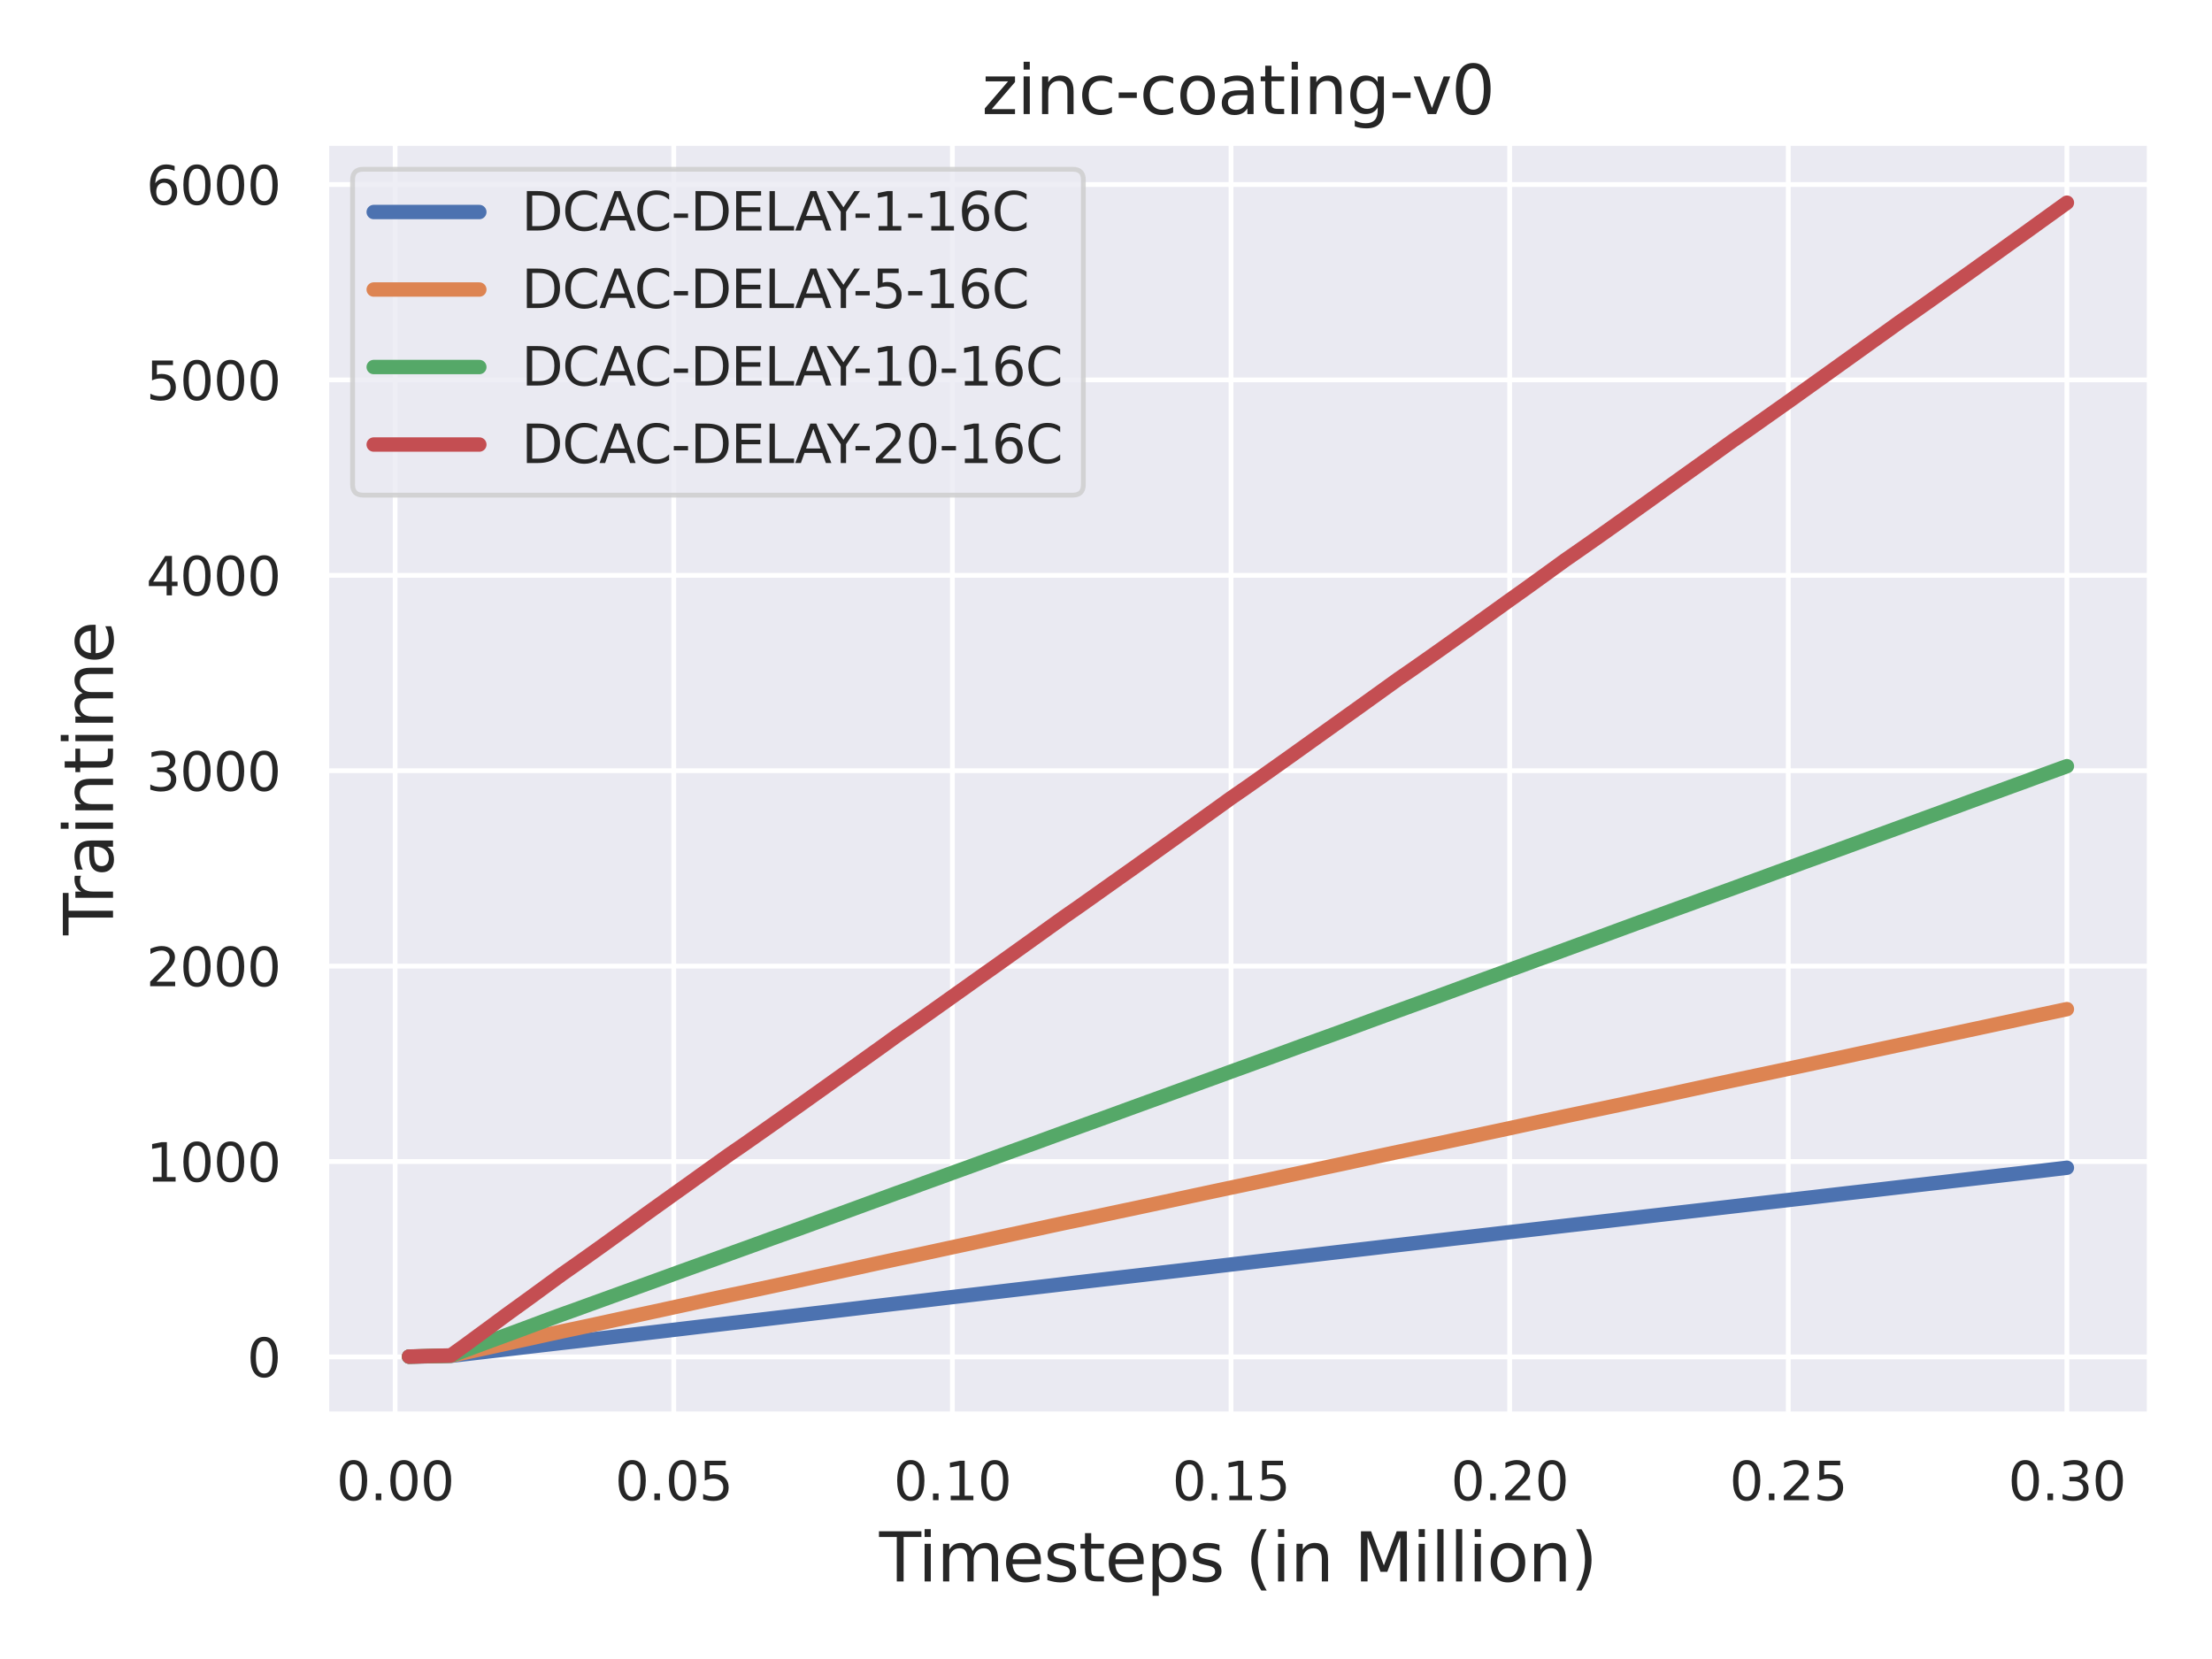 <?xml version="1.0" encoding="utf-8" standalone="no"?>
<!DOCTYPE svg PUBLIC "-//W3C//DTD SVG 1.1//EN"
  "http://www.w3.org/Graphics/SVG/1.1/DTD/svg11.dtd">
<svg xmlns:xlink="http://www.w3.org/1999/xlink" width="460.8pt" height="345.6pt" viewBox="0 0 460.8 345.6" xmlns="http://www.w3.org/2000/svg" version="1.1">
 <defs>
  <style type="text/css">*{stroke-linejoin: round; stroke-linecap: butt}</style>
 </defs>
 <g id="figure_1">
  <g id="patch_1">
   <path d="M 0 345.6 
L 460.8 345.6 
L 460.8 0 
L 0 0 
z
" style="fill: #ffffff"/>
  </g>
  <g id="axes_1">
   <g id="patch_2">
    <path d="M 67.95 294.66 
L 447.84 294.66 
L 447.84 29.76 
L 67.95 29.76 
z
" style="fill: #eaeaf2"/>
   </g>
   <g id="matplotlib.axis_1">
    <g id="xtick_1">
     <g id="line2d_1">
      <path d="M 82.316 294.66 
L 82.316 29.76 
" clip-path="url(#pb9ad129400)" style="fill: none; stroke: #ffffff; stroke-linecap: round"/>
     </g>
     <g id="text_1">
      <!-- 0.00 -->
      <g style="fill: #262626" transform="translate(70.069 312.518)scale(0.11 -0.11)">
       <defs>
        <path id="DejaVuSans-30" d="M 2034 4250 
Q 1547 4250 1301 3770 
Q 1056 3291 1056 2328 
Q 1056 1369 1301 889 
Q 1547 409 2034 409 
Q 2525 409 2770 889 
Q 3016 1369 3016 2328 
Q 3016 3291 2770 3770 
Q 2525 4250 2034 4250 
z
M 2034 4750 
Q 2819 4750 3233 4129 
Q 3647 3509 3647 2328 
Q 3647 1150 3233 529 
Q 2819 -91 2034 -91 
Q 1250 -91 836 529 
Q 422 1150 422 2328 
Q 422 3509 836 4129 
Q 1250 4750 2034 4750 
z
" transform="scale(0.016)"/>
        <path id="DejaVuSans-2e" d="M 684 794 
L 1344 794 
L 1344 0 
L 684 0 
L 684 794 
z
" transform="scale(0.016)"/>
       </defs>
       <use xlink:href="#DejaVuSans-30"/>
       <use xlink:href="#DejaVuSans-2e" x="63.623"/>
       <use xlink:href="#DejaVuSans-30" x="95.41"/>
       <use xlink:href="#DejaVuSans-30" x="159.033"/>
      </g>
     </g>
    </g>
    <g id="xtick_2">
     <g id="line2d_2">
      <path d="M 140.358 294.66 
L 140.358 29.76 
" clip-path="url(#pb9ad129400)" style="fill: none; stroke: #ffffff; stroke-linecap: round"/>
     </g>
     <g id="text_2">
      <!-- 0.05 -->
      <g style="fill: #262626" transform="translate(128.112 312.518)scale(0.11 -0.11)">
       <defs>
        <path id="DejaVuSans-35" d="M 691 4666 
L 3169 4666 
L 3169 4134 
L 1269 4134 
L 1269 2991 
Q 1406 3038 1543 3061 
Q 1681 3084 1819 3084 
Q 2600 3084 3056 2656 
Q 3513 2228 3513 1497 
Q 3513 744 3044 326 
Q 2575 -91 1722 -91 
Q 1428 -91 1123 -41 
Q 819 9 494 109 
L 494 744 
Q 775 591 1075 516 
Q 1375 441 1709 441 
Q 2250 441 2565 725 
Q 2881 1009 2881 1497 
Q 2881 1984 2565 2268 
Q 2250 2553 1709 2553 
Q 1456 2553 1204 2497 
Q 953 2441 691 2322 
L 691 4666 
z
" transform="scale(0.016)"/>
       </defs>
       <use xlink:href="#DejaVuSans-30"/>
       <use xlink:href="#DejaVuSans-2e" x="63.623"/>
       <use xlink:href="#DejaVuSans-30" x="95.41"/>
       <use xlink:href="#DejaVuSans-35" x="159.033"/>
      </g>
     </g>
    </g>
    <g id="xtick_3">
     <g id="line2d_3">
      <path d="M 198.401 294.66 
L 198.401 29.76 
" clip-path="url(#pb9ad129400)" style="fill: none; stroke: #ffffff; stroke-linecap: round"/>
     </g>
     <g id="text_3">
      <!-- 0.10 -->
      <g style="fill: #262626" transform="translate(186.155 312.518)scale(0.11 -0.11)">
       <defs>
        <path id="DejaVuSans-31" d="M 794 531 
L 1825 531 
L 1825 4091 
L 703 3866 
L 703 4441 
L 1819 4666 
L 2450 4666 
L 2450 531 
L 3481 531 
L 3481 0 
L 794 0 
L 794 531 
z
" transform="scale(0.016)"/>
       </defs>
       <use xlink:href="#DejaVuSans-30"/>
       <use xlink:href="#DejaVuSans-2e" x="63.623"/>
       <use xlink:href="#DejaVuSans-31" x="95.41"/>
       <use xlink:href="#DejaVuSans-30" x="159.033"/>
      </g>
     </g>
    </g>
    <g id="xtick_4">
     <g id="line2d_4">
      <path d="M 256.444 294.66 
L 256.444 29.76 
" clip-path="url(#pb9ad129400)" style="fill: none; stroke: #ffffff; stroke-linecap: round"/>
     </g>
     <g id="text_4">
      <!-- 0.15 -->
      <g style="fill: #262626" transform="translate(244.198 312.518)scale(0.11 -0.11)">
       <use xlink:href="#DejaVuSans-30"/>
       <use xlink:href="#DejaVuSans-2e" x="63.623"/>
       <use xlink:href="#DejaVuSans-31" x="95.41"/>
       <use xlink:href="#DejaVuSans-35" x="159.033"/>
      </g>
     </g>
    </g>
    <g id="xtick_5">
     <g id="line2d_5">
      <path d="M 314.487 294.66 
L 314.487 29.76 
" clip-path="url(#pb9ad129400)" style="fill: none; stroke: #ffffff; stroke-linecap: round"/>
     </g>
     <g id="text_5">
      <!-- 0.20 -->
      <g style="fill: #262626" transform="translate(302.241 312.518)scale(0.11 -0.11)">
       <defs>
        <path id="DejaVuSans-32" d="M 1228 531 
L 3431 531 
L 3431 0 
L 469 0 
L 469 531 
Q 828 903 1448 1529 
Q 2069 2156 2228 2338 
Q 2531 2678 2651 2914 
Q 2772 3150 2772 3378 
Q 2772 3750 2511 3984 
Q 2250 4219 1831 4219 
Q 1534 4219 1204 4116 
Q 875 4013 500 3803 
L 500 4441 
Q 881 4594 1212 4672 
Q 1544 4750 1819 4750 
Q 2544 4750 2975 4387 
Q 3406 4025 3406 3419 
Q 3406 3131 3298 2873 
Q 3191 2616 2906 2266 
Q 2828 2175 2409 1742 
Q 1991 1309 1228 531 
z
" transform="scale(0.016)"/>
       </defs>
       <use xlink:href="#DejaVuSans-30"/>
       <use xlink:href="#DejaVuSans-2e" x="63.623"/>
       <use xlink:href="#DejaVuSans-32" x="95.41"/>
       <use xlink:href="#DejaVuSans-30" x="159.033"/>
      </g>
     </g>
    </g>
    <g id="xtick_6">
     <g id="line2d_6">
      <path d="M 372.529 294.66 
L 372.529 29.76 
" clip-path="url(#pb9ad129400)" style="fill: none; stroke: #ffffff; stroke-linecap: round"/>
     </g>
     <g id="text_6">
      <!-- 0.25 -->
      <g style="fill: #262626" transform="translate(360.283 312.518)scale(0.11 -0.11)">
       <use xlink:href="#DejaVuSans-30"/>
       <use xlink:href="#DejaVuSans-2e" x="63.623"/>
       <use xlink:href="#DejaVuSans-32" x="95.41"/>
       <use xlink:href="#DejaVuSans-35" x="159.033"/>
      </g>
     </g>
    </g>
    <g id="xtick_7">
     <g id="line2d_7">
      <path d="M 430.572 294.66 
L 430.572 29.76 
" clip-path="url(#pb9ad129400)" style="fill: none; stroke: #ffffff; stroke-linecap: round"/>
     </g>
     <g id="text_7">
      <!-- 0.30 -->
      <g style="fill: #262626" transform="translate(418.326 312.518)scale(0.11 -0.11)">
       <defs>
        <path id="DejaVuSans-33" d="M 2597 2516 
Q 3050 2419 3304 2112 
Q 3559 1806 3559 1356 
Q 3559 666 3084 287 
Q 2609 -91 1734 -91 
Q 1441 -91 1130 -33 
Q 819 25 488 141 
L 488 750 
Q 750 597 1062 519 
Q 1375 441 1716 441 
Q 2309 441 2620 675 
Q 2931 909 2931 1356 
Q 2931 1769 2642 2001 
Q 2353 2234 1838 2234 
L 1294 2234 
L 1294 2753 
L 1863 2753 
Q 2328 2753 2575 2939 
Q 2822 3125 2822 3475 
Q 2822 3834 2567 4026 
Q 2313 4219 1838 4219 
Q 1578 4219 1281 4162 
Q 984 4106 628 3988 
L 628 4550 
Q 988 4650 1302 4700 
Q 1616 4750 1894 4750 
Q 2613 4750 3031 4423 
Q 3450 4097 3450 3541 
Q 3450 3153 3228 2886 
Q 3006 2619 2597 2516 
z
" transform="scale(0.016)"/>
       </defs>
       <use xlink:href="#DejaVuSans-30"/>
       <use xlink:href="#DejaVuSans-2e" x="63.623"/>
       <use xlink:href="#DejaVuSans-33" x="95.41"/>
       <use xlink:href="#DejaVuSans-30" x="159.033"/>
      </g>
     </g>
    </g>
    <g id="text_8">
     <!-- Timesteps (in Million) -->
     <g style="fill: #262626" transform="translate(183.149 329.444)scale(0.14 -0.14)">
      <defs>
       <path id="DejaVuSans-54" d="M -19 4666 
L 3928 4666 
L 3928 4134 
L 2272 4134 
L 2272 0 
L 1638 0 
L 1638 4134 
L -19 4134 
L -19 4666 
z
" transform="scale(0.016)"/>
       <path id="DejaVuSans-69" d="M 603 3500 
L 1178 3500 
L 1178 0 
L 603 0 
L 603 3500 
z
M 603 4863 
L 1178 4863 
L 1178 4134 
L 603 4134 
L 603 4863 
z
" transform="scale(0.016)"/>
       <path id="DejaVuSans-6d" d="M 3328 2828 
Q 3544 3216 3844 3400 
Q 4144 3584 4550 3584 
Q 5097 3584 5394 3201 
Q 5691 2819 5691 2113 
L 5691 0 
L 5113 0 
L 5113 2094 
Q 5113 2597 4934 2840 
Q 4756 3084 4391 3084 
Q 3944 3084 3684 2787 
Q 3425 2491 3425 1978 
L 3425 0 
L 2847 0 
L 2847 2094 
Q 2847 2600 2669 2842 
Q 2491 3084 2119 3084 
Q 1678 3084 1418 2786 
Q 1159 2488 1159 1978 
L 1159 0 
L 581 0 
L 581 3500 
L 1159 3500 
L 1159 2956 
Q 1356 3278 1631 3431 
Q 1906 3584 2284 3584 
Q 2666 3584 2933 3390 
Q 3200 3197 3328 2828 
z
" transform="scale(0.016)"/>
       <path id="DejaVuSans-65" d="M 3597 1894 
L 3597 1613 
L 953 1613 
Q 991 1019 1311 708 
Q 1631 397 2203 397 
Q 2534 397 2845 478 
Q 3156 559 3463 722 
L 3463 178 
Q 3153 47 2828 -22 
Q 2503 -91 2169 -91 
Q 1331 -91 842 396 
Q 353 884 353 1716 
Q 353 2575 817 3079 
Q 1281 3584 2069 3584 
Q 2775 3584 3186 3129 
Q 3597 2675 3597 1894 
z
M 3022 2063 
Q 3016 2534 2758 2815 
Q 2500 3097 2075 3097 
Q 1594 3097 1305 2825 
Q 1016 2553 972 2059 
L 3022 2063 
z
" transform="scale(0.016)"/>
       <path id="DejaVuSans-73" d="M 2834 3397 
L 2834 2853 
Q 2591 2978 2328 3040 
Q 2066 3103 1784 3103 
Q 1356 3103 1142 2972 
Q 928 2841 928 2578 
Q 928 2378 1081 2264 
Q 1234 2150 1697 2047 
L 1894 2003 
Q 2506 1872 2764 1633 
Q 3022 1394 3022 966 
Q 3022 478 2636 193 
Q 2250 -91 1575 -91 
Q 1294 -91 989 -36 
Q 684 19 347 128 
L 347 722 
Q 666 556 975 473 
Q 1284 391 1588 391 
Q 1994 391 2212 530 
Q 2431 669 2431 922 
Q 2431 1156 2273 1281 
Q 2116 1406 1581 1522 
L 1381 1569 
Q 847 1681 609 1914 
Q 372 2147 372 2553 
Q 372 3047 722 3315 
Q 1072 3584 1716 3584 
Q 2034 3584 2315 3537 
Q 2597 3491 2834 3397 
z
" transform="scale(0.016)"/>
       <path id="DejaVuSans-74" d="M 1172 4494 
L 1172 3500 
L 2356 3500 
L 2356 3053 
L 1172 3053 
L 1172 1153 
Q 1172 725 1289 603 
Q 1406 481 1766 481 
L 2356 481 
L 2356 0 
L 1766 0 
Q 1100 0 847 248 
Q 594 497 594 1153 
L 594 3053 
L 172 3053 
L 172 3500 
L 594 3500 
L 594 4494 
L 1172 4494 
z
" transform="scale(0.016)"/>
       <path id="DejaVuSans-70" d="M 1159 525 
L 1159 -1331 
L 581 -1331 
L 581 3500 
L 1159 3500 
L 1159 2969 
Q 1341 3281 1617 3432 
Q 1894 3584 2278 3584 
Q 2916 3584 3314 3078 
Q 3713 2572 3713 1747 
Q 3713 922 3314 415 
Q 2916 -91 2278 -91 
Q 1894 -91 1617 61 
Q 1341 213 1159 525 
z
M 3116 1747 
Q 3116 2381 2855 2742 
Q 2594 3103 2138 3103 
Q 1681 3103 1420 2742 
Q 1159 2381 1159 1747 
Q 1159 1113 1420 752 
Q 1681 391 2138 391 
Q 2594 391 2855 752 
Q 3116 1113 3116 1747 
z
" transform="scale(0.016)"/>
       <path id="DejaVuSans-20" transform="scale(0.016)"/>
       <path id="DejaVuSans-28" d="M 1984 4856 
Q 1566 4138 1362 3434 
Q 1159 2731 1159 2009 
Q 1159 1288 1364 580 
Q 1569 -128 1984 -844 
L 1484 -844 
Q 1016 -109 783 600 
Q 550 1309 550 2009 
Q 550 2706 781 3412 
Q 1013 4119 1484 4856 
L 1984 4856 
z
" transform="scale(0.016)"/>
       <path id="DejaVuSans-6e" d="M 3513 2113 
L 3513 0 
L 2938 0 
L 2938 2094 
Q 2938 2591 2744 2837 
Q 2550 3084 2163 3084 
Q 1697 3084 1428 2787 
Q 1159 2491 1159 1978 
L 1159 0 
L 581 0 
L 581 3500 
L 1159 3500 
L 1159 2956 
Q 1366 3272 1645 3428 
Q 1925 3584 2291 3584 
Q 2894 3584 3203 3211 
Q 3513 2838 3513 2113 
z
" transform="scale(0.016)"/>
       <path id="DejaVuSans-4d" d="M 628 4666 
L 1569 4666 
L 2759 1491 
L 3956 4666 
L 4897 4666 
L 4897 0 
L 4281 0 
L 4281 4097 
L 3078 897 
L 2444 897 
L 1241 4097 
L 1241 0 
L 628 0 
L 628 4666 
z
" transform="scale(0.016)"/>
       <path id="DejaVuSans-6c" d="M 603 4863 
L 1178 4863 
L 1178 0 
L 603 0 
L 603 4863 
z
" transform="scale(0.016)"/>
       <path id="DejaVuSans-6f" d="M 1959 3097 
Q 1497 3097 1228 2736 
Q 959 2375 959 1747 
Q 959 1119 1226 758 
Q 1494 397 1959 397 
Q 2419 397 2687 759 
Q 2956 1122 2956 1747 
Q 2956 2369 2687 2733 
Q 2419 3097 1959 3097 
z
M 1959 3584 
Q 2709 3584 3137 3096 
Q 3566 2609 3566 1747 
Q 3566 888 3137 398 
Q 2709 -91 1959 -91 
Q 1206 -91 779 398 
Q 353 888 353 1747 
Q 353 2609 779 3096 
Q 1206 3584 1959 3584 
z
" transform="scale(0.016)"/>
       <path id="DejaVuSans-29" d="M 513 4856 
L 1013 4856 
Q 1481 4119 1714 3412 
Q 1947 2706 1947 2009 
Q 1947 1309 1714 600 
Q 1481 -109 1013 -844 
L 513 -844 
Q 928 -128 1133 580 
Q 1338 1288 1338 2009 
Q 1338 2731 1133 3434 
Q 928 4138 513 4856 
z
" transform="scale(0.016)"/>
      </defs>
      <use xlink:href="#DejaVuSans-54"/>
      <use xlink:href="#DejaVuSans-69" x="57.959"/>
      <use xlink:href="#DejaVuSans-6d" x="85.742"/>
      <use xlink:href="#DejaVuSans-65" x="183.154"/>
      <use xlink:href="#DejaVuSans-73" x="244.678"/>
      <use xlink:href="#DejaVuSans-74" x="296.777"/>
      <use xlink:href="#DejaVuSans-65" x="335.986"/>
      <use xlink:href="#DejaVuSans-70" x="397.51"/>
      <use xlink:href="#DejaVuSans-73" x="460.986"/>
      <use xlink:href="#DejaVuSans-20" x="513.086"/>
      <use xlink:href="#DejaVuSans-28" x="544.873"/>
      <use xlink:href="#DejaVuSans-69" x="583.887"/>
      <use xlink:href="#DejaVuSans-6e" x="611.67"/>
      <use xlink:href="#DejaVuSans-20" x="675.049"/>
      <use xlink:href="#DejaVuSans-4d" x="706.836"/>
      <use xlink:href="#DejaVuSans-69" x="793.115"/>
      <use xlink:href="#DejaVuSans-6c" x="820.898"/>
      <use xlink:href="#DejaVuSans-6c" x="848.682"/>
      <use xlink:href="#DejaVuSans-69" x="876.465"/>
      <use xlink:href="#DejaVuSans-6f" x="904.248"/>
      <use xlink:href="#DejaVuSans-6e" x="965.43"/>
      <use xlink:href="#DejaVuSans-29" x="1028.809"/>
     </g>
    </g>
   </g>
   <g id="matplotlib.axis_2">
    <g id="ytick_1">
     <g id="line2d_8">
      <path d="M 67.95 282.669 
L 447.84 282.669 
" clip-path="url(#pb9ad129400)" style="fill: none; stroke: #ffffff; stroke-linecap: round"/>
     </g>
     <g id="text_9">
      <!-- 0 -->
      <g style="fill: #262626" transform="translate(51.451 286.848)scale(0.11 -0.11)">
       <use xlink:href="#DejaVuSans-30"/>
      </g>
     </g>
    </g>
    <g id="ytick_2">
     <g id="line2d_9">
      <path d="M 67.95 241.964 
L 447.84 241.964 
" clip-path="url(#pb9ad129400)" style="fill: none; stroke: #ffffff; stroke-linecap: round"/>
     </g>
     <g id="text_10">
      <!-- 1000 -->
      <g style="fill: #262626" transform="translate(30.455 246.143)scale(0.11 -0.11)">
       <use xlink:href="#DejaVuSans-31"/>
       <use xlink:href="#DejaVuSans-30" x="63.623"/>
       <use xlink:href="#DejaVuSans-30" x="127.246"/>
       <use xlink:href="#DejaVuSans-30" x="190.869"/>
      </g>
     </g>
    </g>
    <g id="ytick_3">
     <g id="line2d_10">
      <path d="M 67.95 201.259 
L 447.84 201.259 
" clip-path="url(#pb9ad129400)" style="fill: none; stroke: #ffffff; stroke-linecap: round"/>
     </g>
     <g id="text_11">
      <!-- 2000 -->
      <g style="fill: #262626" transform="translate(30.455 205.438)scale(0.11 -0.11)">
       <use xlink:href="#DejaVuSans-32"/>
       <use xlink:href="#DejaVuSans-30" x="63.623"/>
       <use xlink:href="#DejaVuSans-30" x="127.246"/>
       <use xlink:href="#DejaVuSans-30" x="190.869"/>
      </g>
     </g>
    </g>
    <g id="ytick_4">
     <g id="line2d_11">
      <path d="M 67.95 160.553 
L 447.84 160.553 
" clip-path="url(#pb9ad129400)" style="fill: none; stroke: #ffffff; stroke-linecap: round"/>
     </g>
     <g id="text_12">
      <!-- 3000 -->
      <g style="fill: #262626" transform="translate(30.455 164.732)scale(0.11 -0.11)">
       <use xlink:href="#DejaVuSans-33"/>
       <use xlink:href="#DejaVuSans-30" x="63.623"/>
       <use xlink:href="#DejaVuSans-30" x="127.246"/>
       <use xlink:href="#DejaVuSans-30" x="190.869"/>
      </g>
     </g>
    </g>
    <g id="ytick_5">
     <g id="line2d_12">
      <path d="M 67.95 119.848 
L 447.84 119.848 
" clip-path="url(#pb9ad129400)" style="fill: none; stroke: #ffffff; stroke-linecap: round"/>
     </g>
     <g id="text_13">
      <!-- 4000 -->
      <g style="fill: #262626" transform="translate(30.455 124.027)scale(0.11 -0.11)">
       <defs>
        <path id="DejaVuSans-34" d="M 2419 4116 
L 825 1625 
L 2419 1625 
L 2419 4116 
z
M 2253 4666 
L 3047 4666 
L 3047 1625 
L 3713 1625 
L 3713 1100 
L 3047 1100 
L 3047 0 
L 2419 0 
L 2419 1100 
L 313 1100 
L 313 1709 
L 2253 4666 
z
" transform="scale(0.016)"/>
       </defs>
       <use xlink:href="#DejaVuSans-34"/>
       <use xlink:href="#DejaVuSans-30" x="63.623"/>
       <use xlink:href="#DejaVuSans-30" x="127.246"/>
       <use xlink:href="#DejaVuSans-30" x="190.869"/>
      </g>
     </g>
    </g>
    <g id="ytick_6">
     <g id="line2d_13">
      <path d="M 67.95 79.142 
L 447.84 79.142 
" clip-path="url(#pb9ad129400)" style="fill: none; stroke: #ffffff; stroke-linecap: round"/>
     </g>
     <g id="text_14">
      <!-- 5000 -->
      <g style="fill: #262626" transform="translate(30.455 83.322)scale(0.11 -0.11)">
       <use xlink:href="#DejaVuSans-35"/>
       <use xlink:href="#DejaVuSans-30" x="63.623"/>
       <use xlink:href="#DejaVuSans-30" x="127.246"/>
       <use xlink:href="#DejaVuSans-30" x="190.869"/>
      </g>
     </g>
    </g>
    <g id="ytick_7">
     <g id="line2d_14">
      <path d="M 67.95 38.437 
L 447.84 38.437 
" clip-path="url(#pb9ad129400)" style="fill: none; stroke: #ffffff; stroke-linecap: round"/>
     </g>
     <g id="text_15">
      <!-- 6000 -->
      <g style="fill: #262626" transform="translate(30.455 42.616)scale(0.11 -0.11)">
       <defs>
        <path id="DejaVuSans-36" d="M 2113 2584 
Q 1688 2584 1439 2293 
Q 1191 2003 1191 1497 
Q 1191 994 1439 701 
Q 1688 409 2113 409 
Q 2538 409 2786 701 
Q 3034 994 3034 1497 
Q 3034 2003 2786 2293 
Q 2538 2584 2113 2584 
z
M 3366 4563 
L 3366 3988 
Q 3128 4100 2886 4159 
Q 2644 4219 2406 4219 
Q 1781 4219 1451 3797 
Q 1122 3375 1075 2522 
Q 1259 2794 1537 2939 
Q 1816 3084 2150 3084 
Q 2853 3084 3261 2657 
Q 3669 2231 3669 1497 
Q 3669 778 3244 343 
Q 2819 -91 2113 -91 
Q 1303 -91 875 529 
Q 447 1150 447 2328 
Q 447 3434 972 4092 
Q 1497 4750 2381 4750 
Q 2619 4750 2861 4703 
Q 3103 4656 3366 4563 
z
" transform="scale(0.016)"/>
       </defs>
       <use xlink:href="#DejaVuSans-36"/>
       <use xlink:href="#DejaVuSans-30" x="63.623"/>
       <use xlink:href="#DejaVuSans-30" x="127.246"/>
       <use xlink:href="#DejaVuSans-30" x="190.869"/>
      </g>
     </g>
    </g>
    <g id="text_16">
     <!-- Traintime -->
     <g style="fill: #262626" transform="translate(23.543 194.816)rotate(-90)scale(0.14 -0.14)">
      <defs>
       <path id="DejaVuSans-72" d="M 2631 2963 
Q 2534 3019 2420 3045 
Q 2306 3072 2169 3072 
Q 1681 3072 1420 2755 
Q 1159 2438 1159 1844 
L 1159 0 
L 581 0 
L 581 3500 
L 1159 3500 
L 1159 2956 
Q 1341 3275 1631 3429 
Q 1922 3584 2338 3584 
Q 2397 3584 2469 3576 
Q 2541 3569 2628 3553 
L 2631 2963 
z
" transform="scale(0.016)"/>
       <path id="DejaVuSans-61" d="M 2194 1759 
Q 1497 1759 1228 1600 
Q 959 1441 959 1056 
Q 959 750 1161 570 
Q 1363 391 1709 391 
Q 2188 391 2477 730 
Q 2766 1069 2766 1631 
L 2766 1759 
L 2194 1759 
z
M 3341 1997 
L 3341 0 
L 2766 0 
L 2766 531 
Q 2569 213 2275 61 
Q 1981 -91 1556 -91 
Q 1019 -91 701 211 
Q 384 513 384 1019 
Q 384 1609 779 1909 
Q 1175 2209 1959 2209 
L 2766 2209 
L 2766 2266 
Q 2766 2663 2505 2880 
Q 2244 3097 1772 3097 
Q 1472 3097 1187 3025 
Q 903 2953 641 2809 
L 641 3341 
Q 956 3463 1253 3523 
Q 1550 3584 1831 3584 
Q 2591 3584 2966 3190 
Q 3341 2797 3341 1997 
z
" transform="scale(0.016)"/>
      </defs>
      <use xlink:href="#DejaVuSans-54"/>
      <use xlink:href="#DejaVuSans-72" x="46.334"/>
      <use xlink:href="#DejaVuSans-61" x="87.447"/>
      <use xlink:href="#DejaVuSans-69" x="148.727"/>
      <use xlink:href="#DejaVuSans-6e" x="176.51"/>
      <use xlink:href="#DejaVuSans-74" x="239.889"/>
      <use xlink:href="#DejaVuSans-69" x="279.098"/>
      <use xlink:href="#DejaVuSans-6d" x="306.881"/>
      <use xlink:href="#DejaVuSans-65" x="404.293"/>
     </g>
    </g>
   </g>
   <g id="PolyCollection_1">
    <defs>
     <path id="mf7dc79c244" d="M 85.218 -62.981 
L 85.218 -62.984 
L 88.12 -63.044 
L 91.022 -63.107 
L 93.924 -63.167 
L 96.826 -63.508 
L 99.728 -63.849 
L 102.631 -64.185 
L 105.533 -64.521 
L 108.435 -64.859 
L 111.337 -65.195 
L 114.239 -65.538 
L 117.141 -65.871 
L 120.043 -66.203 
L 122.946 -66.541 
L 125.848 -66.885 
L 128.75 -67.23 
L 131.652 -67.569 
L 134.554 -67.907 
L 137.456 -68.246 
L 140.358 -68.585 
L 143.261 -68.932 
L 146.163 -69.275 
L 149.065 -69.607 
L 151.967 -69.939 
L 154.869 -70.272 
L 157.771 -70.611 
L 160.673 -70.952 
L 163.575 -71.294 
L 166.478 -71.633 
L 169.38 -71.981 
L 172.282 -72.322 
L 175.184 -72.66 
L 178.086 -73.005 
L 180.988 -73.356 
L 183.89 -73.706 
L 186.793 -74.047 
L 189.695 -74.376 
L 192.597 -74.72 
L 195.499 -75.069 
L 198.401 -75.419 
L 201.303 -75.757 
L 204.205 -76.097 
L 207.108 -76.441 
L 210.01 -76.788 
L 212.912 -77.131 
L 215.814 -77.47 
L 218.716 -77.808 
L 221.618 -78.149 
L 224.52 -78.495 
L 227.423 -78.834 
L 230.325 -79.168 
L 233.227 -79.503 
L 236.129 -79.837 
L 239.031 -80.177 
L 241.933 -80.518 
L 244.835 -80.856 
L 247.738 -81.196 
L 250.64 -81.532 
L 253.542 -81.884 
L 256.444 -82.223 
L 259.346 -82.559 
L 262.248 -82.892 
L 265.15 -83.229 
L 268.052 -83.57 
L 270.955 -83.904 
L 273.857 -84.242 
L 276.759 -84.582 
L 279.661 -84.925 
L 282.563 -85.264 
L 285.465 -85.604 
L 288.367 -85.955 
L 291.27 -86.296 
L 294.172 -86.638 
L 297.074 -86.975 
L 299.976 -87.312 
L 302.878 -87.657 
L 305.78 -87.994 
L 308.682 -88.329 
L 311.585 -88.662 
L 314.487 -89 
L 317.389 -89.339 
L 320.291 -89.67 
L 323.193 -90.008 
L 326.095 -90.343 
L 328.997 -90.668 
L 331.9 -90.998 
L 334.802 -91.33 
L 337.704 -91.672 
L 340.606 -92.001 
L 343.508 -92.334 
L 346.41 -92.673 
L 349.312 -93.008 
L 352.215 -93.338 
L 355.117 -93.67 
L 358.019 -94.01 
L 360.921 -94.343 
L 363.823 -94.683 
L 366.725 -95.015 
L 369.627 -95.343 
L 372.529 -95.67 
L 375.432 -96.006 
L 378.334 -96.342 
L 381.236 -96.68 
L 384.138 -97.019 
L 387.04 -97.351 
L 389.942 -97.678 
L 392.844 -98.015 
L 395.747 -98.352 
L 398.649 -98.679 
L 401.551 -99.011 
L 404.453 -99.336 
L 407.355 -99.675 
L 410.257 -100.007 
L 413.159 -100.34 
L 416.062 -100.671 
L 418.964 -101.006 
L 421.866 -101.332 
L 424.768 -101.665 
L 427.67 -102.012 
L 430.572 -102.349 
L 430.572 -102.319 
L 430.572 -102.319 
L 427.67 -101.976 
L 424.768 -101.634 
L 421.866 -101.291 
L 418.964 -100.948 
L 416.062 -100.612 
L 413.159 -100.274 
L 410.257 -99.935 
L 407.355 -99.599 
L 404.453 -99.265 
L 401.551 -98.924 
L 398.649 -98.587 
L 395.747 -98.243 
L 392.844 -97.904 
L 389.942 -97.559 
L 387.04 -97.228 
L 384.138 -96.893 
L 381.236 -96.56 
L 378.334 -96.218 
L 375.432 -95.884 
L 372.529 -95.55 
L 369.627 -95.215 
L 366.725 -94.88 
L 363.823 -94.543 
L 360.921 -94.206 
L 358.019 -93.869 
L 355.117 -93.53 
L 352.215 -93.197 
L 349.312 -92.861 
L 346.41 -92.527 
L 343.508 -92.198 
L 340.606 -91.856 
L 337.704 -91.521 
L 334.802 -91.186 
L 331.9 -90.847 
L 328.997 -90.517 
L 326.095 -90.178 
L 323.193 -89.841 
L 320.291 -89.492 
L 317.389 -89.159 
L 314.487 -88.826 
L 311.585 -88.488 
L 308.682 -88.157 
L 305.78 -87.822 
L 302.878 -87.498 
L 299.976 -87.167 
L 297.074 -86.831 
L 294.172 -86.497 
L 291.27 -86.164 
L 288.367 -85.832 
L 285.465 -85.495 
L 282.563 -85.163 
L 279.661 -84.829 
L 276.759 -84.5 
L 273.857 -84.163 
L 270.955 -83.83 
L 268.052 -83.497 
L 265.15 -83.163 
L 262.248 -82.824 
L 259.346 -82.484 
L 256.444 -82.137 
L 253.542 -81.8 
L 250.64 -81.449 
L 247.738 -81.112 
L 244.835 -80.773 
L 241.933 -80.44 
L 239.031 -80.103 
L 236.129 -79.765 
L 233.227 -79.434 
L 230.325 -79.097 
L 227.423 -78.758 
L 224.52 -78.414 
L 221.618 -78.074 
L 218.716 -77.731 
L 215.814 -77.396 
L 212.912 -77.055 
L 210.01 -76.716 
L 207.108 -76.379 
L 204.205 -76.04 
L 201.303 -75.704 
L 198.401 -75.375 
L 195.499 -75.024 
L 192.597 -74.685 
L 189.695 -74.346 
L 186.793 -74.02 
L 183.89 -73.681 
L 180.988 -73.339 
L 178.086 -72.998 
L 175.184 -72.659 
L 172.282 -72.31 
L 169.38 -71.974 
L 166.478 -71.628 
L 163.575 -71.291 
L 160.673 -70.948 
L 157.771 -70.61 
L 154.869 -70.269 
L 151.967 -69.938 
L 149.065 -69.594 
L 146.163 -69.249 
L 143.261 -68.904 
L 140.358 -68.559 
L 137.456 -68.213 
L 134.554 -67.874 
L 131.652 -67.536 
L 128.75 -67.199 
L 125.848 -66.856 
L 122.946 -66.516 
L 120.043 -66.176 
L 117.141 -65.856 
L 114.239 -65.52 
L 111.337 -65.182 
L 108.435 -64.844 
L 105.533 -64.506 
L 102.631 -64.167 
L 99.728 -63.832 
L 96.826 -63.494 
L 93.924 -63.159 
L 91.022 -63.099 
L 88.12 -63.039 
L 85.218 -62.981 
z
" style="stroke: #ffffff; stroke-opacity: 0.5"/>
    </defs>
    <g clip-path="url(#pb9ad129400)">
     <use xlink:href="#mf7dc79c244" x="0" y="345.6" style="fill: #4c72b0; fill-opacity: 0.5; stroke: #ffffff; stroke-opacity: 0.5"/>
    </g>
   </g>
   <g id="PolyCollection_2">
    <defs>
     <path id="m67769e32c9" d="M 85.218 -62.987 
L 85.218 -62.988 
L 88.12 -63.052 
L 91.022 -63.12 
L 93.924 -63.184 
L 96.826 -63.823 
L 99.728 -64.46 
L 102.631 -65.097 
L 105.533 -65.73 
L 108.435 -66.367 
L 111.337 -67.011 
L 114.239 -67.652 
L 117.141 -68.298 
L 120.043 -68.908 
L 122.946 -69.53 
L 125.848 -70.162 
L 128.75 -70.799 
L 131.652 -71.427 
L 134.554 -72.053 
L 137.456 -72.67 
L 140.358 -73.3 
L 143.261 -73.919 
L 146.163 -74.549 
L 149.065 -75.16 
L 151.967 -75.781 
L 154.869 -76.381 
L 157.771 -77.001 
L 160.673 -77.621 
L 163.575 -78.243 
L 166.478 -78.879 
L 169.38 -79.515 
L 172.282 -80.158 
L 175.184 -80.792 
L 178.086 -81.43 
L 180.988 -82.082 
L 183.89 -82.718 
L 186.793 -83.36 
L 189.695 -83.97 
L 192.597 -84.597 
L 195.499 -85.235 
L 198.401 -85.876 
L 201.303 -86.51 
L 204.205 -87.151 
L 207.108 -87.794 
L 210.01 -88.439 
L 212.912 -89.072 
L 215.814 -89.698 
L 218.716 -90.343 
L 221.618 -90.972 
L 224.52 -91.565 
L 227.423 -92.163 
L 230.325 -92.776 
L 233.227 -93.397 
L 236.129 -94.007 
L 239.031 -94.624 
L 241.933 -95.245 
L 244.835 -95.869 
L 247.738 -96.494 
L 250.64 -97.124 
L 253.542 -97.742 
L 256.444 -98.35 
L 259.346 -98.962 
L 262.248 -99.578 
L 265.15 -100.2 
L 268.052 -100.829 
L 270.955 -101.451 
L 273.857 -102.074 
L 276.759 -102.695 
L 279.661 -103.313 
L 282.563 -103.948 
L 285.465 -104.574 
L 288.367 -105.194 
L 291.27 -105.817 
L 294.172 -106.426 
L 297.074 -107.032 
L 299.976 -107.638 
L 302.878 -108.264 
L 305.78 -108.876 
L 308.682 -109.506 
L 311.585 -110.12 
L 314.487 -110.736 
L 317.389 -111.368 
L 320.291 -111.988 
L 323.193 -112.611 
L 326.095 -113.235 
L 328.997 -113.845 
L 331.9 -114.456 
L 334.802 -115.069 
L 337.704 -115.693 
L 340.606 -116.303 
L 343.508 -116.926 
L 346.41 -117.535 
L 349.312 -118.157 
L 352.215 -118.786 
L 355.117 -119.418 
L 358.019 -120.032 
L 360.921 -120.652 
L 363.823 -121.265 
L 366.725 -121.874 
L 369.627 -122.487 
L 372.529 -123.103 
L 375.432 -123.725 
L 378.334 -124.346 
L 381.236 -124.963 
L 384.138 -125.574 
L 387.04 -126.204 
L 389.942 -126.817 
L 392.844 -127.441 
L 395.747 -128.058 
L 398.649 -128.666 
L 401.551 -129.288 
L 404.453 -129.907 
L 407.355 -130.526 
L 410.257 -131.149 
L 413.159 -131.767 
L 416.062 -132.391 
L 418.964 -133.016 
L 421.866 -133.648 
L 424.768 -134.275 
L 427.67 -134.893 
L 430.572 -135.511 
L 430.572 -135.242 
L 430.572 -135.242 
L 427.67 -134.625 
L 424.768 -134.005 
L 421.866 -133.383 
L 418.964 -132.753 
L 416.062 -132.138 
L 413.159 -131.512 
L 410.257 -130.888 
L 407.355 -130.268 
L 404.453 -129.651 
L 401.551 -129.034 
L 398.649 -128.416 
L 395.747 -127.801 
L 392.844 -127.175 
L 389.942 -126.551 
L 387.04 -125.931 
L 384.138 -125.293 
L 381.236 -124.666 
L 378.334 -124.047 
L 375.432 -123.426 
L 372.529 -122.807 
L 369.627 -122.186 
L 366.725 -121.567 
L 363.823 -120.957 
L 360.921 -120.341 
L 358.019 -119.724 
L 355.117 -119.098 
L 352.215 -118.468 
L 349.312 -117.833 
L 346.41 -117.2 
L 343.508 -116.576 
L 340.606 -115.957 
L 337.704 -115.335 
L 334.802 -114.728 
L 331.9 -114.127 
L 328.997 -113.525 
L 326.095 -112.918 
L 323.193 -112.291 
L 320.291 -111.67 
L 317.389 -111.046 
L 314.487 -110.411 
L 311.585 -109.788 
L 308.682 -109.158 
L 305.78 -108.533 
L 302.878 -107.917 
L 299.976 -107.298 
L 297.074 -106.683 
L 294.172 -106.074 
L 291.27 -105.47 
L 288.367 -104.853 
L 285.465 -104.231 
L 282.563 -103.603 
L 279.661 -102.977 
L 276.759 -102.366 
L 273.857 -101.752 
L 270.955 -101.124 
L 268.052 -100.504 
L 265.15 -99.879 
L 262.248 -99.264 
L 259.346 -98.652 
L 256.444 -98.043 
L 253.542 -97.42 
L 250.64 -96.802 
L 247.738 -96.185 
L 244.835 -95.55 
L 241.933 -94.937 
L 239.031 -94.315 
L 236.129 -93.69 
L 233.227 -93.084 
L 230.325 -92.458 
L 227.423 -91.841 
L 224.52 -91.23 
L 221.618 -90.623 
L 218.716 -90.012 
L 215.814 -89.381 
L 212.912 -88.764 
L 210.01 -88.145 
L 207.108 -87.518 
L 204.205 -86.897 
L 201.303 -86.285 
L 198.401 -85.676 
L 195.499 -85.066 
L 192.597 -84.44 
L 189.695 -83.826 
L 186.793 -83.23 
L 183.89 -82.611 
L 180.988 -81.989 
L 178.086 -81.354 
L 175.184 -80.735 
L 172.282 -80.11 
L 169.38 -79.487 
L 166.478 -78.855 
L 163.575 -78.226 
L 160.673 -77.605 
L 157.771 -76.987 
L 154.869 -76.367 
L 151.967 -75.773 
L 149.065 -75.151 
L 146.163 -74.514 
L 143.261 -73.872 
L 140.358 -73.229 
L 137.456 -72.595 
L 134.554 -71.96 
L 131.652 -71.339 
L 128.75 -70.713 
L 125.848 -70.081 
L 122.946 -69.452 
L 120.043 -68.832 
L 117.141 -68.227 
L 114.239 -67.594 
L 111.337 -66.953 
L 108.435 -66.333 
L 105.533 -65.689 
L 102.631 -65.06 
L 99.728 -64.435 
L 96.826 -63.81 
L 93.924 -63.179 
L 91.022 -63.116 
L 88.12 -63.052 
L 85.218 -62.987 
z
" style="stroke: #ffffff; stroke-opacity: 0.5"/>
    </defs>
    <g clip-path="url(#pb9ad129400)">
     <use xlink:href="#m67769e32c9" x="0" y="345.6" style="fill: #dd8452; fill-opacity: 0.5; stroke: #ffffff; stroke-opacity: 0.5"/>
    </g>
   </g>
   <g id="PolyCollection_3">
    <defs>
     <path id="m3d7337dca9" d="M 85.218 -62.991 
L 85.218 -62.991 
L 88.12 -63.059 
L 91.022 -63.132 
L 93.924 -63.2 
L 96.826 -64.282 
L 99.728 -65.357 
L 102.631 -66.453 
L 105.533 -67.522 
L 108.435 -68.601 
L 111.337 -69.699 
L 114.239 -70.797 
L 117.141 -71.865 
L 120.043 -72.889 
L 122.946 -73.951 
L 125.848 -75.002 
L 128.75 -76.052 
L 131.652 -77.107 
L 134.554 -78.161 
L 137.456 -79.228 
L 140.358 -80.301 
L 143.261 -81.365 
L 146.163 -82.404 
L 149.065 -83.461 
L 151.967 -84.516 
L 154.869 -85.567 
L 157.771 -86.618 
L 160.673 -87.687 
L 163.575 -88.726 
L 166.478 -89.79 
L 169.38 -90.858 
L 172.282 -91.942 
L 175.184 -93.005 
L 178.086 -94.071 
L 180.988 -95.143 
L 183.89 -96.198 
L 186.793 -97.267 
L 189.695 -98.308 
L 192.597 -99.397 
L 195.499 -100.443 
L 198.401 -101.514 
L 201.303 -102.57 
L 204.205 -103.626 
L 207.108 -104.689 
L 210.01 -105.737 
L 212.912 -106.793 
L 215.814 -107.847 
L 218.716 -108.912 
L 221.618 -109.988 
L 224.52 -111.045 
L 227.423 -112.105 
L 230.325 -113.149 
L 233.227 -114.225 
L 236.129 -115.285 
L 239.031 -116.349 
L 241.933 -117.402 
L 244.835 -118.462 
L 247.738 -119.519 
L 250.64 -120.578 
L 253.542 -121.638 
L 256.444 -122.713 
L 259.346 -123.762 
L 262.248 -124.833 
L 265.15 -125.881 
L 268.052 -126.94 
L 270.955 -128.013 
L 273.857 -129.076 
L 276.759 -130.12 
L 279.661 -131.167 
L 282.563 -132.243 
L 285.465 -133.313 
L 288.367 -134.375 
L 291.27 -135.445 
L 294.172 -136.489 
L 297.074 -137.536 
L 299.976 -138.591 
L 302.878 -139.652 
L 305.78 -140.729 
L 308.682 -141.788 
L 311.585 -142.843 
L 314.487 -143.909 
L 317.389 -144.975 
L 320.291 -146.047 
L 323.193 -147.094 
L 326.095 -148.158 
L 328.997 -149.227 
L 331.9 -150.296 
L 334.802 -151.364 
L 337.704 -152.435 
L 340.606 -153.497 
L 343.508 -154.548 
L 346.41 -155.604 
L 349.312 -156.655 
L 352.215 -157.69 
L 355.117 -158.755 
L 358.019 -159.795 
L 360.921 -160.847 
L 363.823 -161.912 
L 366.725 -162.982 
L 369.627 -164.061 
L 372.529 -165.113 
L 375.432 -166.182 
L 378.334 -167.24 
L 381.236 -168.297 
L 384.138 -169.342 
L 387.04 -170.4 
L 389.942 -171.475 
L 392.844 -172.539 
L 395.747 -173.606 
L 398.649 -174.665 
L 401.551 -175.735 
L 404.453 -176.791 
L 407.355 -177.849 
L 410.257 -178.922 
L 413.159 -179.993 
L 416.062 -181.033 
L 418.964 -182.104 
L 421.866 -183.165 
L 424.768 -184.25 
L 427.67 -185.321 
L 430.572 -186.371 
L 430.572 -185.605 
L 430.572 -185.605 
L 427.67 -184.545 
L 424.768 -183.498 
L 421.866 -182.424 
L 418.964 -181.387 
L 416.062 -180.326 
L 413.159 -179.285 
L 410.257 -178.231 
L 407.355 -177.151 
L 404.453 -176.092 
L 401.551 -175.031 
L 398.649 -173.97 
L 395.747 -172.905 
L 392.844 -171.847 
L 389.942 -170.796 
L 387.04 -169.734 
L 384.138 -168.673 
L 381.236 -167.601 
L 378.334 -166.542 
L 375.432 -165.503 
L 372.529 -164.426 
L 369.627 -163.354 
L 366.725 -162.3 
L 363.823 -161.258 
L 360.921 -160.189 
L 358.019 -159.142 
L 355.117 -158.068 
L 352.215 -156.997 
L 349.312 -155.939 
L 346.41 -154.876 
L 343.508 -153.814 
L 340.606 -152.753 
L 337.704 -151.682 
L 334.802 -150.61 
L 331.9 -149.539 
L 328.997 -148.487 
L 326.095 -147.426 
L 323.193 -146.358 
L 320.291 -145.308 
L 317.389 -144.233 
L 314.487 -143.184 
L 311.585 -142.124 
L 308.682 -141.072 
L 305.78 -139.994 
L 302.878 -138.927 
L 299.976 -137.864 
L 297.074 -136.802 
L 294.172 -135.741 
L 291.27 -134.686 
L 288.367 -133.631 
L 285.465 -132.573 
L 282.563 -131.496 
L 279.661 -130.441 
L 276.759 -129.386 
L 273.857 -128.336 
L 270.955 -127.3 
L 268.052 -126.231 
L 265.15 -125.174 
L 262.248 -124.109 
L 259.346 -123.06 
L 256.444 -122.02 
L 253.542 -120.957 
L 250.64 -119.915 
L 247.738 -118.851 
L 244.835 -117.806 
L 241.933 -116.752 
L 239.031 -115.704 
L 236.129 -114.658 
L 233.227 -113.6 
L 230.325 -112.555 
L 227.423 -111.504 
L 224.52 -110.46 
L 221.618 -109.416 
L 218.716 -108.375 
L 215.814 -107.301 
L 212.912 -106.261 
L 210.01 -105.225 
L 207.108 -104.179 
L 204.205 -103.12 
L 201.303 -102.068 
L 198.401 -101.028 
L 195.499 -99.972 
L 192.597 -98.931 
L 189.695 -97.878 
L 186.793 -96.855 
L 183.89 -95.796 
L 180.988 -94.748 
L 178.086 -93.692 
L 175.184 -92.633 
L 172.282 -91.592 
L 169.38 -90.545 
L 166.478 -89.5 
L 163.575 -88.47 
L 160.673 -87.43 
L 157.771 -86.37 
L 154.869 -85.324 
L 151.967 -84.283 
L 149.065 -83.232 
L 146.163 -82.203 
L 143.261 -81.152 
L 140.358 -80.111 
L 137.456 -79.068 
L 134.554 -78.027 
L 131.652 -76.993 
L 128.75 -75.951 
L 125.848 -74.894 
L 122.946 -73.852 
L 120.043 -72.79 
L 117.141 -71.749 
L 114.239 -70.686 
L 111.337 -69.609 
L 108.435 -68.541 
L 105.533 -67.472 
L 102.631 -66.409 
L 99.728 -65.353 
L 96.826 -64.265 
L 93.924 -63.198 
L 91.022 -63.128 
L 88.12 -63.058 
L 85.218 -62.991 
z
" style="stroke: #ffffff; stroke-opacity: 0.5"/>
    </defs>
    <g clip-path="url(#pb9ad129400)">
     <use xlink:href="#m3d7337dca9" x="0" y="345.6" style="fill: #55a868; fill-opacity: 0.5; stroke: #ffffff; stroke-opacity: 0.5"/>
    </g>
   </g>
   <g id="PolyCollection_4">
    <defs>
     <path id="m74f192d2a8" d="M 85.218 -63.001 
L 85.218 -63.002 
L 88.12 -63.082 
L 91.022 -63.164 
L 93.924 -63.244 
L 96.826 -65.335 
L 99.728 -67.477 
L 102.631 -69.604 
L 105.533 -71.761 
L 108.435 -73.887 
L 111.337 -76.043 
L 114.239 -78.222 
L 117.141 -80.392 
L 120.043 -82.449 
L 122.946 -84.551 
L 125.848 -86.659 
L 128.75 -88.792 
L 131.652 -90.942 
L 134.554 -93.086 
L 137.456 -95.176 
L 140.358 -97.237 
L 143.261 -99.299 
L 146.163 -101.374 
L 149.065 -103.451 
L 151.967 -105.498 
L 154.869 -107.493 
L 157.771 -109.528 
L 160.673 -111.562 
L 163.575 -113.601 
L 166.478 -115.65 
L 169.38 -117.695 
L 172.282 -119.748 
L 175.184 -121.809 
L 178.086 -123.869 
L 180.988 -125.927 
L 183.89 -127.989 
L 186.793 -130.096 
L 189.695 -132.105 
L 192.597 -134.132 
L 195.499 -136.176 
L 198.401 -138.251 
L 201.303 -140.305 
L 204.205 -142.369 
L 207.108 -144.427 
L 210.01 -146.492 
L 212.912 -148.572 
L 215.814 -150.661 
L 218.716 -152.766 
L 221.618 -154.854 
L 224.52 -156.854 
L 227.423 -158.904 
L 230.325 -160.956 
L 233.227 -163.015 
L 236.129 -165.072 
L 239.031 -167.142 
L 241.933 -169.2 
L 244.835 -171.27 
L 247.738 -173.356 
L 250.64 -175.457 
L 253.542 -177.537 
L 256.444 -179.635 
L 259.346 -181.637 
L 262.248 -183.667 
L 265.15 -185.707 
L 268.052 -187.763 
L 270.955 -189.837 
L 273.857 -191.908 
L 276.759 -193.988 
L 279.661 -196.084 
L 282.563 -198.161 
L 285.465 -200.25 
L 288.367 -202.333 
L 291.27 -204.425 
L 294.172 -206.43 
L 297.074 -208.464 
L 299.976 -210.509 
L 302.878 -212.577 
L 305.78 -214.659 
L 308.682 -216.743 
L 311.585 -218.834 
L 314.487 -220.925 
L 317.389 -222.971 
L 320.291 -225.063 
L 323.193 -227.156 
L 326.095 -229.254 
L 328.997 -231.268 
L 331.9 -233.309 
L 334.802 -235.352 
L 337.704 -237.43 
L 340.606 -239.51 
L 343.508 -241.583 
L 346.41 -243.671 
L 349.312 -245.758 
L 352.215 -247.833 
L 355.117 -249.896 
L 358.019 -251.991 
L 360.921 -254.087 
L 363.823 -256.096 
L 366.725 -258.137 
L 369.627 -260.195 
L 372.529 -262.257 
L 375.432 -264.342 
L 378.334 -266.43 
L 381.236 -268.515 
L 384.138 -270.6 
L 387.04 -272.679 
L 389.942 -274.76 
L 392.844 -276.84 
L 395.747 -278.932 
L 398.649 -280.962 
L 401.551 -283.015 
L 404.453 -285.073 
L 407.355 -287.146 
L 410.257 -289.204 
L 413.159 -291.283 
L 416.062 -293.363 
L 418.964 -295.443 
L 421.866 -297.51 
L 424.768 -299.619 
L 427.67 -301.709 
L 430.572 -303.799 
L 430.572 -302.953 
L 430.572 -302.953 
L 427.67 -300.863 
L 424.768 -298.776 
L 421.866 -296.694 
L 418.964 -294.611 
L 416.062 -292.514 
L 413.159 -290.442 
L 410.257 -288.36 
L 407.355 -286.304 
L 404.453 -284.249 
L 401.551 -282.191 
L 398.649 -280.162 
L 395.747 -278.155 
L 392.844 -276.06 
L 389.942 -273.999 
L 387.04 -271.912 
L 384.138 -269.84 
L 381.236 -267.763 
L 378.334 -265.697 
L 375.432 -263.629 
L 372.529 -261.562 
L 369.627 -259.53 
L 366.725 -257.494 
L 363.823 -255.449 
L 360.921 -253.433 
L 358.019 -251.346 
L 355.117 -249.264 
L 352.215 -247.186 
L 349.312 -245.105 
L 346.41 -243.022 
L 343.508 -240.938 
L 340.606 -238.871 
L 337.704 -236.796 
L 334.802 -234.744 
L 331.9 -232.692 
L 328.997 -230.667 
L 326.095 -228.656 
L 323.193 -226.541 
L 320.291 -224.435 
L 317.389 -222.342 
L 314.487 -220.271 
L 311.585 -218.185 
L 308.682 -216.11 
L 305.78 -214.033 
L 302.878 -211.98 
L 299.976 -209.919 
L 297.074 -207.876 
L 294.172 -205.843 
L 291.27 -203.847 
L 288.367 -201.759 
L 285.465 -199.673 
L 282.563 -197.591 
L 279.661 -195.531 
L 276.759 -193.472 
L 273.857 -191.411 
L 270.955 -189.323 
L 268.052 -187.251 
L 265.15 -185.191 
L 262.248 -183.134 
L 259.346 -181.08 
L 256.444 -179.084 
L 253.542 -176.996 
L 250.64 -174.92 
L 247.738 -172.846 
L 244.835 -170.76 
L 241.933 -168.677 
L 239.031 -166.581 
L 236.129 -164.505 
L 233.227 -162.463 
L 230.325 -160.403 
L 227.423 -158.335 
L 224.52 -156.273 
L 221.618 -154.244 
L 218.716 -152.17 
L 215.814 -150.106 
L 212.912 -148.038 
L 210.01 -145.967 
L 207.108 -143.893 
L 204.205 -141.853 
L 201.303 -139.777 
L 198.401 -137.709 
L 195.499 -135.663 
L 192.597 -133.592 
L 189.695 -131.542 
L 186.793 -129.518 
L 183.89 -127.415 
L 180.988 -125.334 
L 178.086 -123.236 
L 175.184 -121.168 
L 172.282 -119.084 
L 169.38 -117.005 
L 166.478 -114.909 
L 163.575 -112.867 
L 160.673 -110.804 
L 157.771 -108.765 
L 154.869 -106.728 
L 151.967 -104.738 
L 149.065 -102.648 
L 146.163 -100.573 
L 143.261 -98.479 
L 140.358 -96.406 
L 137.456 -94.318 
L 134.554 -92.248 
L 131.652 -90.164 
L 128.75 -88.118 
L 125.848 -86.056 
L 122.946 -84.019 
L 120.043 -82.003 
L 117.141 -79.994 
L 114.239 -77.91 
L 111.337 -75.841 
L 108.435 -73.786 
L 105.533 -71.722 
L 102.631 -69.574 
L 99.728 -67.442 
L 96.826 -65.315 
L 93.924 -63.244 
L 91.022 -63.162 
L 88.12 -63.081 
L 85.218 -63.001 
z
" style="stroke: #ffffff; stroke-opacity: 0.5"/>
    </defs>
    <g clip-path="url(#pb9ad129400)">
     <use xlink:href="#m74f192d2a8" x="0" y="345.6" style="fill: #c44e52; fill-opacity: 0.5; stroke: #ffffff; stroke-opacity: 0.5"/>
    </g>
   </g>
   <g id="line2d_15">
    <path d="M 85.218 282.618 
L 88.12 282.559 
L 91.022 282.497 
L 93.924 282.437 
L 96.826 282.099 
L 99.728 281.76 
L 102.631 281.424 
L 105.533 281.087 
L 108.435 280.748 
L 111.337 280.411 
L 114.239 280.071 
L 117.141 279.736 
L 120.043 279.411 
L 122.946 279.072 
L 125.848 278.729 
L 128.75 278.385 
L 131.652 278.048 
L 134.554 277.71 
L 137.456 277.371 
L 140.358 277.028 
L 143.261 276.682 
L 146.163 276.338 
L 149.065 275.999 
L 151.967 275.661 
L 154.869 275.33 
L 157.771 274.99 
L 160.673 274.65 
L 163.575 274.308 
L 166.478 273.97 
L 169.38 273.623 
L 172.282 273.284 
L 175.184 272.94 
L 178.086 272.598 
L 180.988 272.252 
L 183.89 271.907 
L 186.793 271.566 
L 189.695 271.239 
L 192.597 270.897 
L 195.499 270.553 
L 198.401 270.203 
L 201.303 269.869 
L 204.205 269.532 
L 207.108 269.19 
L 210.01 268.848 
L 212.912 268.507 
L 215.814 268.167 
L 218.716 267.831 
L 221.618 267.489 
L 224.52 267.146 
L 227.423 266.804 
L 230.325 266.468 
L 233.227 266.132 
L 236.129 265.799 
L 239.031 265.46 
L 241.933 265.121 
L 244.835 264.785 
L 247.738 264.446 
L 250.64 264.109 
L 253.542 263.758 
L 256.444 263.42 
L 259.346 263.079 
L 262.248 262.742 
L 265.15 262.404 
L 268.052 262.066 
L 270.955 261.733 
L 273.857 261.398 
L 276.759 261.059 
L 279.661 260.723 
L 282.563 260.386 
L 285.465 260.05 
L 288.367 259.707 
L 291.27 259.37 
L 294.172 259.033 
L 297.074 258.697 
L 299.976 258.361 
L 302.878 258.023 
L 305.78 257.692 
L 308.682 257.357 
L 311.585 257.025 
L 314.487 256.687 
L 317.389 256.351 
L 320.291 256.019 
L 323.193 255.676 
L 326.095 255.339 
L 328.997 255.007 
L 331.9 254.677 
L 334.802 254.342 
L 337.704 254.004 
L 340.606 253.671 
L 343.508 253.334 
L 346.41 253 
L 349.312 252.665 
L 352.215 252.332 
L 355.117 252 
L 358.019 251.661 
L 360.921 251.325 
L 363.823 250.987 
L 366.725 250.653 
L 369.627 250.321 
L 372.529 249.99 
L 375.432 249.655 
L 378.334 249.32 
L 381.236 248.98 
L 384.138 248.644 
L 387.04 248.311 
L 389.942 247.981 
L 392.844 247.641 
L 395.747 247.303 
L 398.649 246.967 
L 401.551 246.632 
L 404.453 246.3 
L 407.355 245.963 
L 410.257 245.629 
L 413.159 245.293 
L 416.062 244.958 
L 418.964 244.623 
L 421.866 244.289 
L 424.768 243.951 
L 427.67 243.606 
L 430.572 243.266 
" clip-path="url(#pb9ad129400)" style="fill: none; stroke: #4c72b0; stroke-width: 3; stroke-linecap: round"/>
   </g>
   <g id="line2d_16">
    <path d="M 85.218 282.613 
L 88.12 282.548 
L 91.022 282.482 
L 93.924 282.418 
L 96.826 281.784 
L 99.728 281.152 
L 102.631 280.521 
L 105.533 279.89 
L 108.435 279.25 
L 111.337 278.618 
L 114.239 277.977 
L 117.141 277.338 
L 120.043 276.73 
L 122.946 276.109 
L 125.848 275.479 
L 128.75 274.844 
L 131.652 274.217 
L 134.554 273.593 
L 137.456 272.967 
L 140.358 272.335 
L 143.261 271.705 
L 146.163 271.068 
L 149.065 270.445 
L 151.967 269.823 
L 154.869 269.226 
L 157.771 268.606 
L 160.673 267.987 
L 163.575 267.366 
L 166.478 266.733 
L 169.38 266.099 
L 172.282 265.466 
L 175.184 264.837 
L 178.086 264.208 
L 180.988 263.564 
L 183.89 262.936 
L 186.793 262.305 
L 189.695 261.702 
L 192.597 261.081 
L 195.499 260.45 
L 198.401 259.824 
L 201.303 259.202 
L 204.205 258.576 
L 207.108 257.944 
L 210.01 257.308 
L 212.912 256.682 
L 215.814 256.06 
L 218.716 255.423 
L 221.618 254.803 
L 224.52 254.202 
L 227.423 253.598 
L 230.325 252.983 
L 233.227 252.36 
L 236.129 251.752 
L 239.031 251.131 
L 241.933 250.509 
L 244.835 249.89 
L 247.738 249.26 
L 250.64 248.637 
L 253.542 248.019 
L 256.444 247.404 
L 259.346 246.793 
L 262.248 246.179 
L 265.15 245.56 
L 268.052 244.934 
L 270.955 244.313 
L 273.857 243.687 
L 276.759 243.069 
L 279.661 242.455 
L 282.563 241.825 
L 285.465 241.198 
L 288.367 240.576 
L 291.27 239.956 
L 294.172 239.35 
L 297.074 238.743 
L 299.976 238.132 
L 302.878 237.51 
L 305.78 236.896 
L 308.682 236.268 
L 311.585 235.646 
L 314.487 235.027 
L 317.389 234.393 
L 320.291 233.771 
L 323.193 233.149 
L 326.095 232.523 
L 328.997 231.915 
L 331.9 231.308 
L 334.802 230.701 
L 337.704 230.086 
L 340.606 229.47 
L 343.508 228.849 
L 346.41 228.233 
L 349.312 227.605 
L 352.215 226.973 
L 355.117 226.342 
L 358.019 225.722 
L 360.921 225.103 
L 363.823 224.489 
L 366.725 223.879 
L 369.627 223.263 
L 372.529 222.645 
L 375.432 222.025 
L 378.334 221.404 
L 381.236 220.786 
L 384.138 220.166 
L 387.04 219.533 
L 389.942 218.916 
L 392.844 218.292 
L 395.747 217.671 
L 398.649 217.059 
L 401.551 216.439 
L 404.453 215.821 
L 407.355 215.203 
L 410.257 214.582 
L 413.159 213.96 
L 416.062 213.335 
L 418.964 212.715 
L 421.866 212.084 
L 424.768 211.46 
L 427.67 210.841 
L 430.572 210.224 
" clip-path="url(#pb9ad129400)" style="fill: none; stroke: #dd8452; stroke-width: 3; stroke-linecap: round"/>
   </g>
   <g id="line2d_17">
    <path d="M 85.218 282.609 
L 88.12 282.541 
L 91.022 282.47 
L 93.924 282.401 
L 96.826 281.326 
L 99.728 280.245 
L 102.631 279.169 
L 105.533 278.103 
L 108.435 277.029 
L 111.337 275.946 
L 114.239 274.859 
L 117.141 273.793 
L 120.043 272.76 
L 122.946 271.699 
L 125.848 270.652 
L 128.75 269.598 
L 131.652 268.55 
L 134.554 267.506 
L 137.456 266.452 
L 140.358 265.394 
L 143.261 264.342 
L 146.163 263.297 
L 149.065 262.253 
L 151.967 261.201 
L 154.869 260.155 
L 157.771 259.106 
L 160.673 258.041 
L 163.575 257.002 
L 166.478 255.955 
L 169.38 254.899 
L 172.282 253.833 
L 175.184 252.781 
L 178.086 251.719 
L 180.988 250.654 
L 183.89 249.603 
L 186.793 248.539 
L 189.695 247.507 
L 192.597 246.436 
L 195.499 245.393 
L 198.401 244.329 
L 201.303 243.281 
L 204.205 242.227 
L 207.108 241.166 
L 210.01 240.119 
L 212.912 239.073 
L 215.814 238.026 
L 218.716 236.957 
L 221.618 235.898 
L 224.52 234.847 
L 227.423 233.795 
L 230.325 232.748 
L 233.227 231.688 
L 236.129 230.628 
L 239.031 229.573 
L 241.933 228.523 
L 244.835 227.466 
L 247.738 226.415 
L 250.64 225.353 
L 253.542 224.302 
L 256.444 223.234 
L 259.346 222.189 
L 262.248 221.129 
L 265.15 220.073 
L 268.052 219.015 
L 270.955 217.944 
L 273.857 216.894 
L 276.759 215.847 
L 279.661 214.796 
L 282.563 213.731 
L 285.465 212.657 
L 288.367 211.597 
L 291.27 210.535 
L 294.172 209.485 
L 297.074 208.431 
L 299.976 207.372 
L 302.878 206.311 
L 305.78 205.239 
L 308.682 204.17 
L 311.585 203.116 
L 314.487 202.054 
L 317.389 200.996 
L 320.291 199.922 
L 323.193 198.874 
L 326.095 197.808 
L 328.997 196.743 
L 331.9 195.683 
L 334.802 194.613 
L 337.704 193.542 
L 340.606 192.475 
L 343.508 191.419 
L 346.41 190.36 
L 349.312 189.303 
L 352.215 188.256 
L 355.117 187.188 
L 358.019 186.131 
L 360.921 185.082 
L 363.823 184.015 
L 366.725 182.959 
L 369.627 181.893 
L 372.529 180.831 
L 375.432 179.757 
L 378.334 178.709 
L 381.236 177.651 
L 384.138 176.592 
L 387.04 175.533 
L 389.942 174.465 
L 392.844 173.407 
L 395.747 172.345 
L 398.649 171.283 
L 401.551 170.217 
L 404.453 169.158 
L 407.355 168.1 
L 410.257 167.023 
L 413.159 165.961 
L 416.062 164.921 
L 418.964 163.854 
L 421.866 162.805 
L 424.768 161.726 
L 427.67 160.667 
L 430.572 159.612 
" clip-path="url(#pb9ad129400)" style="fill: none; stroke: #55a868; stroke-width: 3; stroke-linecap: round"/>
   </g>
   <g id="line2d_18">
    <path d="M 85.218 282.598 
L 88.12 282.519 
L 91.022 282.437 
L 93.924 282.356 
L 96.826 280.275 
L 99.728 278.14 
L 102.631 276.011 
L 105.533 273.858 
L 108.435 271.763 
L 111.337 269.658 
L 114.239 267.534 
L 117.141 265.407 
L 120.043 263.374 
L 122.946 261.315 
L 125.848 259.243 
L 128.75 257.145 
L 131.652 255.047 
L 134.554 252.933 
L 137.456 250.853 
L 140.358 248.778 
L 143.261 246.711 
L 146.163 244.627 
L 149.065 242.551 
L 151.967 240.482 
L 154.869 238.49 
L 157.771 236.454 
L 160.673 234.417 
L 163.575 232.366 
L 166.478 230.32 
L 169.38 228.25 
L 172.282 226.184 
L 175.184 224.111 
L 178.086 222.048 
L 180.988 219.97 
L 183.89 217.898 
L 186.793 215.793 
L 189.695 213.776 
L 192.597 211.738 
L 195.499 209.681 
L 198.401 207.62 
L 201.303 205.559 
L 204.205 203.489 
L 207.108 201.44 
L 210.01 199.371 
L 212.912 197.295 
L 215.814 195.216 
L 218.716 193.132 
L 221.618 191.051 
L 224.52 189.036 
L 227.423 186.981 
L 230.325 184.92 
L 233.227 182.861 
L 236.129 180.812 
L 239.031 178.738 
L 241.933 176.661 
L 244.835 174.585 
L 247.738 172.499 
L 250.64 170.412 
L 253.542 168.333 
L 256.444 166.241 
L 259.346 164.242 
L 262.248 162.2 
L 265.15 160.151 
L 268.052 158.093 
L 270.955 156.02 
L 273.857 153.941 
L 276.759 151.87 
L 279.661 149.792 
L 282.563 147.724 
L 285.465 145.639 
L 288.367 143.554 
L 291.27 141.464 
L 294.172 139.463 
L 297.074 137.43 
L 299.976 135.386 
L 302.878 133.321 
L 305.78 131.254 
L 308.682 129.173 
L 311.585 127.091 
L 314.487 125.002 
L 317.389 122.943 
L 320.291 120.851 
L 323.193 118.752 
L 326.095 116.645 
L 328.997 114.632 
L 331.9 112.599 
L 334.802 110.552 
L 337.704 108.487 
L 340.606 106.409 
L 343.508 104.34 
L 346.41 102.254 
L 349.312 100.169 
L 352.215 98.091 
L 355.117 96.02 
L 358.019 93.931 
L 360.921 91.84 
L 363.823 89.827 
L 366.725 87.785 
L 369.627 85.737 
L 372.529 83.69 
L 375.432 81.615 
L 378.334 79.536 
L 381.236 77.461 
L 384.138 75.38 
L 387.04 73.304 
L 389.942 71.221 
L 392.844 69.15 
L 395.747 67.057 
L 398.649 65.038 
L 401.551 62.997 
L 404.453 60.939 
L 407.355 58.875 
L 410.257 56.818 
L 413.159 54.738 
L 416.062 52.661 
L 418.964 50.573 
L 421.866 48.498 
L 424.768 46.402 
L 427.67 44.314 
L 430.572 42.224 
" clip-path="url(#pb9ad129400)" style="fill: none; stroke: #c44e52; stroke-width: 3; stroke-linecap: round"/>
   </g>
   <g id="patch_3">
    <path d="M 67.95 294.66 
L 67.95 29.76 
" style="fill: none; stroke: #ffffff; stroke-width: 1.25; stroke-linejoin: miter; stroke-linecap: square"/>
   </g>
   <g id="patch_4">
    <path d="M 447.84 294.66 
L 447.84 29.76 
" style="fill: none; stroke: #ffffff; stroke-width: 1.25; stroke-linejoin: miter; stroke-linecap: square"/>
   </g>
   <g id="patch_5">
    <path d="M 67.95 294.66 
L 447.84 294.66 
" style="fill: none; stroke: #ffffff; stroke-width: 1.25; stroke-linejoin: miter; stroke-linecap: square"/>
   </g>
   <g id="patch_6">
    <path d="M 67.95 29.76 
L 447.84 29.76 
" style="fill: none; stroke: #ffffff; stroke-width: 1.25; stroke-linejoin: miter; stroke-linecap: square"/>
   </g>
   <g id="text_17">
    <!-- zinc-coating-v0 -->
    <g style="fill: #262626" transform="translate(204.536 23.76)scale(0.14 -0.14)">
     <defs>
      <path id="DejaVuSans-7a" d="M 353 3500 
L 3084 3500 
L 3084 2975 
L 922 459 
L 3084 459 
L 3084 0 
L 275 0 
L 275 525 
L 2438 3041 
L 353 3041 
L 353 3500 
z
" transform="scale(0.016)"/>
      <path id="DejaVuSans-63" d="M 3122 3366 
L 3122 2828 
Q 2878 2963 2633 3030 
Q 2388 3097 2138 3097 
Q 1578 3097 1268 2742 
Q 959 2388 959 1747 
Q 959 1106 1268 751 
Q 1578 397 2138 397 
Q 2388 397 2633 464 
Q 2878 531 3122 666 
L 3122 134 
Q 2881 22 2623 -34 
Q 2366 -91 2075 -91 
Q 1284 -91 818 406 
Q 353 903 353 1747 
Q 353 2603 823 3093 
Q 1294 3584 2113 3584 
Q 2378 3584 2631 3529 
Q 2884 3475 3122 3366 
z
" transform="scale(0.016)"/>
      <path id="DejaVuSans-2d" d="M 313 2009 
L 1997 2009 
L 1997 1497 
L 313 1497 
L 313 2009 
z
" transform="scale(0.016)"/>
      <path id="DejaVuSans-67" d="M 2906 1791 
Q 2906 2416 2648 2759 
Q 2391 3103 1925 3103 
Q 1463 3103 1205 2759 
Q 947 2416 947 1791 
Q 947 1169 1205 825 
Q 1463 481 1925 481 
Q 2391 481 2648 825 
Q 2906 1169 2906 1791 
z
M 3481 434 
Q 3481 -459 3084 -895 
Q 2688 -1331 1869 -1331 
Q 1566 -1331 1297 -1286 
Q 1028 -1241 775 -1147 
L 775 -588 
Q 1028 -725 1275 -790 
Q 1522 -856 1778 -856 
Q 2344 -856 2625 -561 
Q 2906 -266 2906 331 
L 2906 616 
Q 2728 306 2450 153 
Q 2172 0 1784 0 
Q 1141 0 747 490 
Q 353 981 353 1791 
Q 353 2603 747 3093 
Q 1141 3584 1784 3584 
Q 2172 3584 2450 3431 
Q 2728 3278 2906 2969 
L 2906 3500 
L 3481 3500 
L 3481 434 
z
" transform="scale(0.016)"/>
      <path id="DejaVuSans-76" d="M 191 3500 
L 800 3500 
L 1894 563 
L 2988 3500 
L 3597 3500 
L 2284 0 
L 1503 0 
L 191 3500 
z
" transform="scale(0.016)"/>
     </defs>
     <use xlink:href="#DejaVuSans-7a"/>
     <use xlink:href="#DejaVuSans-69" x="52.49"/>
     <use xlink:href="#DejaVuSans-6e" x="80.273"/>
     <use xlink:href="#DejaVuSans-63" x="143.652"/>
     <use xlink:href="#DejaVuSans-2d" x="198.633"/>
     <use xlink:href="#DejaVuSans-63" x="234.717"/>
     <use xlink:href="#DejaVuSans-6f" x="289.697"/>
     <use xlink:href="#DejaVuSans-61" x="350.879"/>
     <use xlink:href="#DejaVuSans-74" x="412.158"/>
     <use xlink:href="#DejaVuSans-69" x="451.367"/>
     <use xlink:href="#DejaVuSans-6e" x="479.15"/>
     <use xlink:href="#DejaVuSans-67" x="542.529"/>
     <use xlink:href="#DejaVuSans-2d" x="606.006"/>
     <use xlink:href="#DejaVuSans-76" x="639.465"/>
     <use xlink:href="#DejaVuSans-30" x="698.645"/>
    </g>
   </g>
   <g id="legend_1">
    <g id="patch_7">
     <path d="M 75.65 103.144 
L 223.478 103.144 
Q 225.678 103.144 225.678 100.944 
L 225.678 37.46 
Q 225.678 35.26 223.478 35.26 
L 75.65 35.26 
Q 73.45 35.26 73.45 37.46 
L 73.45 100.944 
Q 73.45 103.144 75.65 103.144 
z
" style="fill: #eaeaf2; opacity: 0.8; stroke: #cccccc; stroke-linejoin: miter"/>
    </g>
    <g id="line2d_19">
     <path d="M 77.85 44.168 
L 88.85 44.168 
L 99.85 44.168 
" style="fill: none; stroke: #4c72b0; stroke-width: 3; stroke-linecap: round"/>
    </g>
    <g id="text_18">
     <!-- DCAC-DELAY-1-16C -->
     <g style="fill: #262626" transform="translate(108.65 48.018)scale(0.11 -0.11)">
      <defs>
       <path id="DejaVuSans-44" d="M 1259 4147 
L 1259 519 
L 2022 519 
Q 2988 519 3436 956 
Q 3884 1394 3884 2338 
Q 3884 3275 3436 3711 
Q 2988 4147 2022 4147 
L 1259 4147 
z
M 628 4666 
L 1925 4666 
Q 3281 4666 3915 4102 
Q 4550 3538 4550 2338 
Q 4550 1131 3912 565 
Q 3275 0 1925 0 
L 628 0 
L 628 4666 
z
" transform="scale(0.016)"/>
       <path id="DejaVuSans-43" d="M 4122 4306 
L 4122 3641 
Q 3803 3938 3442 4084 
Q 3081 4231 2675 4231 
Q 1875 4231 1450 3742 
Q 1025 3253 1025 2328 
Q 1025 1406 1450 917 
Q 1875 428 2675 428 
Q 3081 428 3442 575 
Q 3803 722 4122 1019 
L 4122 359 
Q 3791 134 3420 21 
Q 3050 -91 2638 -91 
Q 1578 -91 968 557 
Q 359 1206 359 2328 
Q 359 3453 968 4101 
Q 1578 4750 2638 4750 
Q 3056 4750 3426 4639 
Q 3797 4528 4122 4306 
z
" transform="scale(0.016)"/>
       <path id="DejaVuSans-41" d="M 2188 4044 
L 1331 1722 
L 3047 1722 
L 2188 4044 
z
M 1831 4666 
L 2547 4666 
L 4325 0 
L 3669 0 
L 3244 1197 
L 1141 1197 
L 716 0 
L 50 0 
L 1831 4666 
z
" transform="scale(0.016)"/>
       <path id="DejaVuSans-45" d="M 628 4666 
L 3578 4666 
L 3578 4134 
L 1259 4134 
L 1259 2753 
L 3481 2753 
L 3481 2222 
L 1259 2222 
L 1259 531 
L 3634 531 
L 3634 0 
L 628 0 
L 628 4666 
z
" transform="scale(0.016)"/>
       <path id="DejaVuSans-4c" d="M 628 4666 
L 1259 4666 
L 1259 531 
L 3531 531 
L 3531 0 
L 628 0 
L 628 4666 
z
" transform="scale(0.016)"/>
       <path id="DejaVuSans-59" d="M -13 4666 
L 666 4666 
L 1959 2747 
L 3244 4666 
L 3922 4666 
L 2272 2222 
L 2272 0 
L 1638 0 
L 1638 2222 
L -13 4666 
z
" transform="scale(0.016)"/>
      </defs>
      <use xlink:href="#DejaVuSans-44"/>
      <use xlink:href="#DejaVuSans-43" x="77.002"/>
      <use xlink:href="#DejaVuSans-41" x="146.826"/>
      <use xlink:href="#DejaVuSans-43" x="213.484"/>
      <use xlink:href="#DejaVuSans-2d" x="283.309"/>
      <use xlink:href="#DejaVuSans-44" x="319.393"/>
      <use xlink:href="#DejaVuSans-45" x="396.395"/>
      <use xlink:href="#DejaVuSans-4c" x="459.578"/>
      <use xlink:href="#DejaVuSans-41" x="517.541"/>
      <use xlink:href="#DejaVuSans-59" x="578.199"/>
      <use xlink:href="#DejaVuSans-2d" x="627.408"/>
      <use xlink:href="#DejaVuSans-31" x="663.492"/>
      <use xlink:href="#DejaVuSans-2d" x="727.115"/>
      <use xlink:href="#DejaVuSans-31" x="763.199"/>
      <use xlink:href="#DejaVuSans-36" x="826.822"/>
      <use xlink:href="#DejaVuSans-43" x="890.445"/>
     </g>
    </g>
    <g id="line2d_20">
     <path d="M 77.85 60.314 
L 88.85 60.314 
L 99.85 60.314 
" style="fill: none; stroke: #dd8452; stroke-width: 3; stroke-linecap: round"/>
    </g>
    <g id="text_19">
     <!-- DCAC-DELAY-5-16C -->
     <g style="fill: #262626" transform="translate(108.65 64.164)scale(0.11 -0.11)">
      <use xlink:href="#DejaVuSans-44"/>
      <use xlink:href="#DejaVuSans-43" x="77.002"/>
      <use xlink:href="#DejaVuSans-41" x="146.826"/>
      <use xlink:href="#DejaVuSans-43" x="213.484"/>
      <use xlink:href="#DejaVuSans-2d" x="283.309"/>
      <use xlink:href="#DejaVuSans-44" x="319.393"/>
      <use xlink:href="#DejaVuSans-45" x="396.395"/>
      <use xlink:href="#DejaVuSans-4c" x="459.578"/>
      <use xlink:href="#DejaVuSans-41" x="517.541"/>
      <use xlink:href="#DejaVuSans-59" x="578.199"/>
      <use xlink:href="#DejaVuSans-2d" x="627.408"/>
      <use xlink:href="#DejaVuSans-35" x="663.492"/>
      <use xlink:href="#DejaVuSans-2d" x="727.115"/>
      <use xlink:href="#DejaVuSans-31" x="763.199"/>
      <use xlink:href="#DejaVuSans-36" x="826.822"/>
      <use xlink:href="#DejaVuSans-43" x="890.445"/>
     </g>
    </g>
    <g id="line2d_21">
     <path d="M 77.85 76.46 
L 88.85 76.46 
L 99.85 76.46 
" style="fill: none; stroke: #55a868; stroke-width: 3; stroke-linecap: round"/>
    </g>
    <g id="text_20">
     <!-- DCAC-DELAY-10-16C -->
     <g style="fill: #262626" transform="translate(108.65 80.31)scale(0.11 -0.11)">
      <use xlink:href="#DejaVuSans-44"/>
      <use xlink:href="#DejaVuSans-43" x="77.002"/>
      <use xlink:href="#DejaVuSans-41" x="146.826"/>
      <use xlink:href="#DejaVuSans-43" x="213.484"/>
      <use xlink:href="#DejaVuSans-2d" x="283.309"/>
      <use xlink:href="#DejaVuSans-44" x="319.393"/>
      <use xlink:href="#DejaVuSans-45" x="396.395"/>
      <use xlink:href="#DejaVuSans-4c" x="459.578"/>
      <use xlink:href="#DejaVuSans-41" x="517.541"/>
      <use xlink:href="#DejaVuSans-59" x="578.199"/>
      <use xlink:href="#DejaVuSans-2d" x="627.408"/>
      <use xlink:href="#DejaVuSans-31" x="663.492"/>
      <use xlink:href="#DejaVuSans-30" x="727.115"/>
      <use xlink:href="#DejaVuSans-2d" x="790.738"/>
      <use xlink:href="#DejaVuSans-31" x="826.822"/>
      <use xlink:href="#DejaVuSans-36" x="890.445"/>
      <use xlink:href="#DejaVuSans-43" x="954.068"/>
     </g>
    </g>
    <g id="line2d_22">
     <path d="M 77.85 92.606 
L 88.85 92.606 
L 99.85 92.606 
" style="fill: none; stroke: #c44e52; stroke-width: 3; stroke-linecap: round"/>
    </g>
    <g id="text_21">
     <!-- DCAC-DELAY-20-16C -->
     <g style="fill: #262626" transform="translate(108.65 96.456)scale(0.11 -0.11)">
      <use xlink:href="#DejaVuSans-44"/>
      <use xlink:href="#DejaVuSans-43" x="77.002"/>
      <use xlink:href="#DejaVuSans-41" x="146.826"/>
      <use xlink:href="#DejaVuSans-43" x="213.484"/>
      <use xlink:href="#DejaVuSans-2d" x="283.309"/>
      <use xlink:href="#DejaVuSans-44" x="319.393"/>
      <use xlink:href="#DejaVuSans-45" x="396.395"/>
      <use xlink:href="#DejaVuSans-4c" x="459.578"/>
      <use xlink:href="#DejaVuSans-41" x="517.541"/>
      <use xlink:href="#DejaVuSans-59" x="578.199"/>
      <use xlink:href="#DejaVuSans-2d" x="627.408"/>
      <use xlink:href="#DejaVuSans-32" x="663.492"/>
      <use xlink:href="#DejaVuSans-30" x="727.115"/>
      <use xlink:href="#DejaVuSans-2d" x="790.738"/>
      <use xlink:href="#DejaVuSans-31" x="826.822"/>
      <use xlink:href="#DejaVuSans-36" x="890.445"/>
      <use xlink:href="#DejaVuSans-43" x="954.068"/>
     </g>
    </g>
   </g>
  </g>
 </g>
 <defs>
  <clipPath id="pb9ad129400">
   <rect x="67.95" y="29.76" width="379.89" height="264.9"/>
  </clipPath>
 </defs>
</svg>
